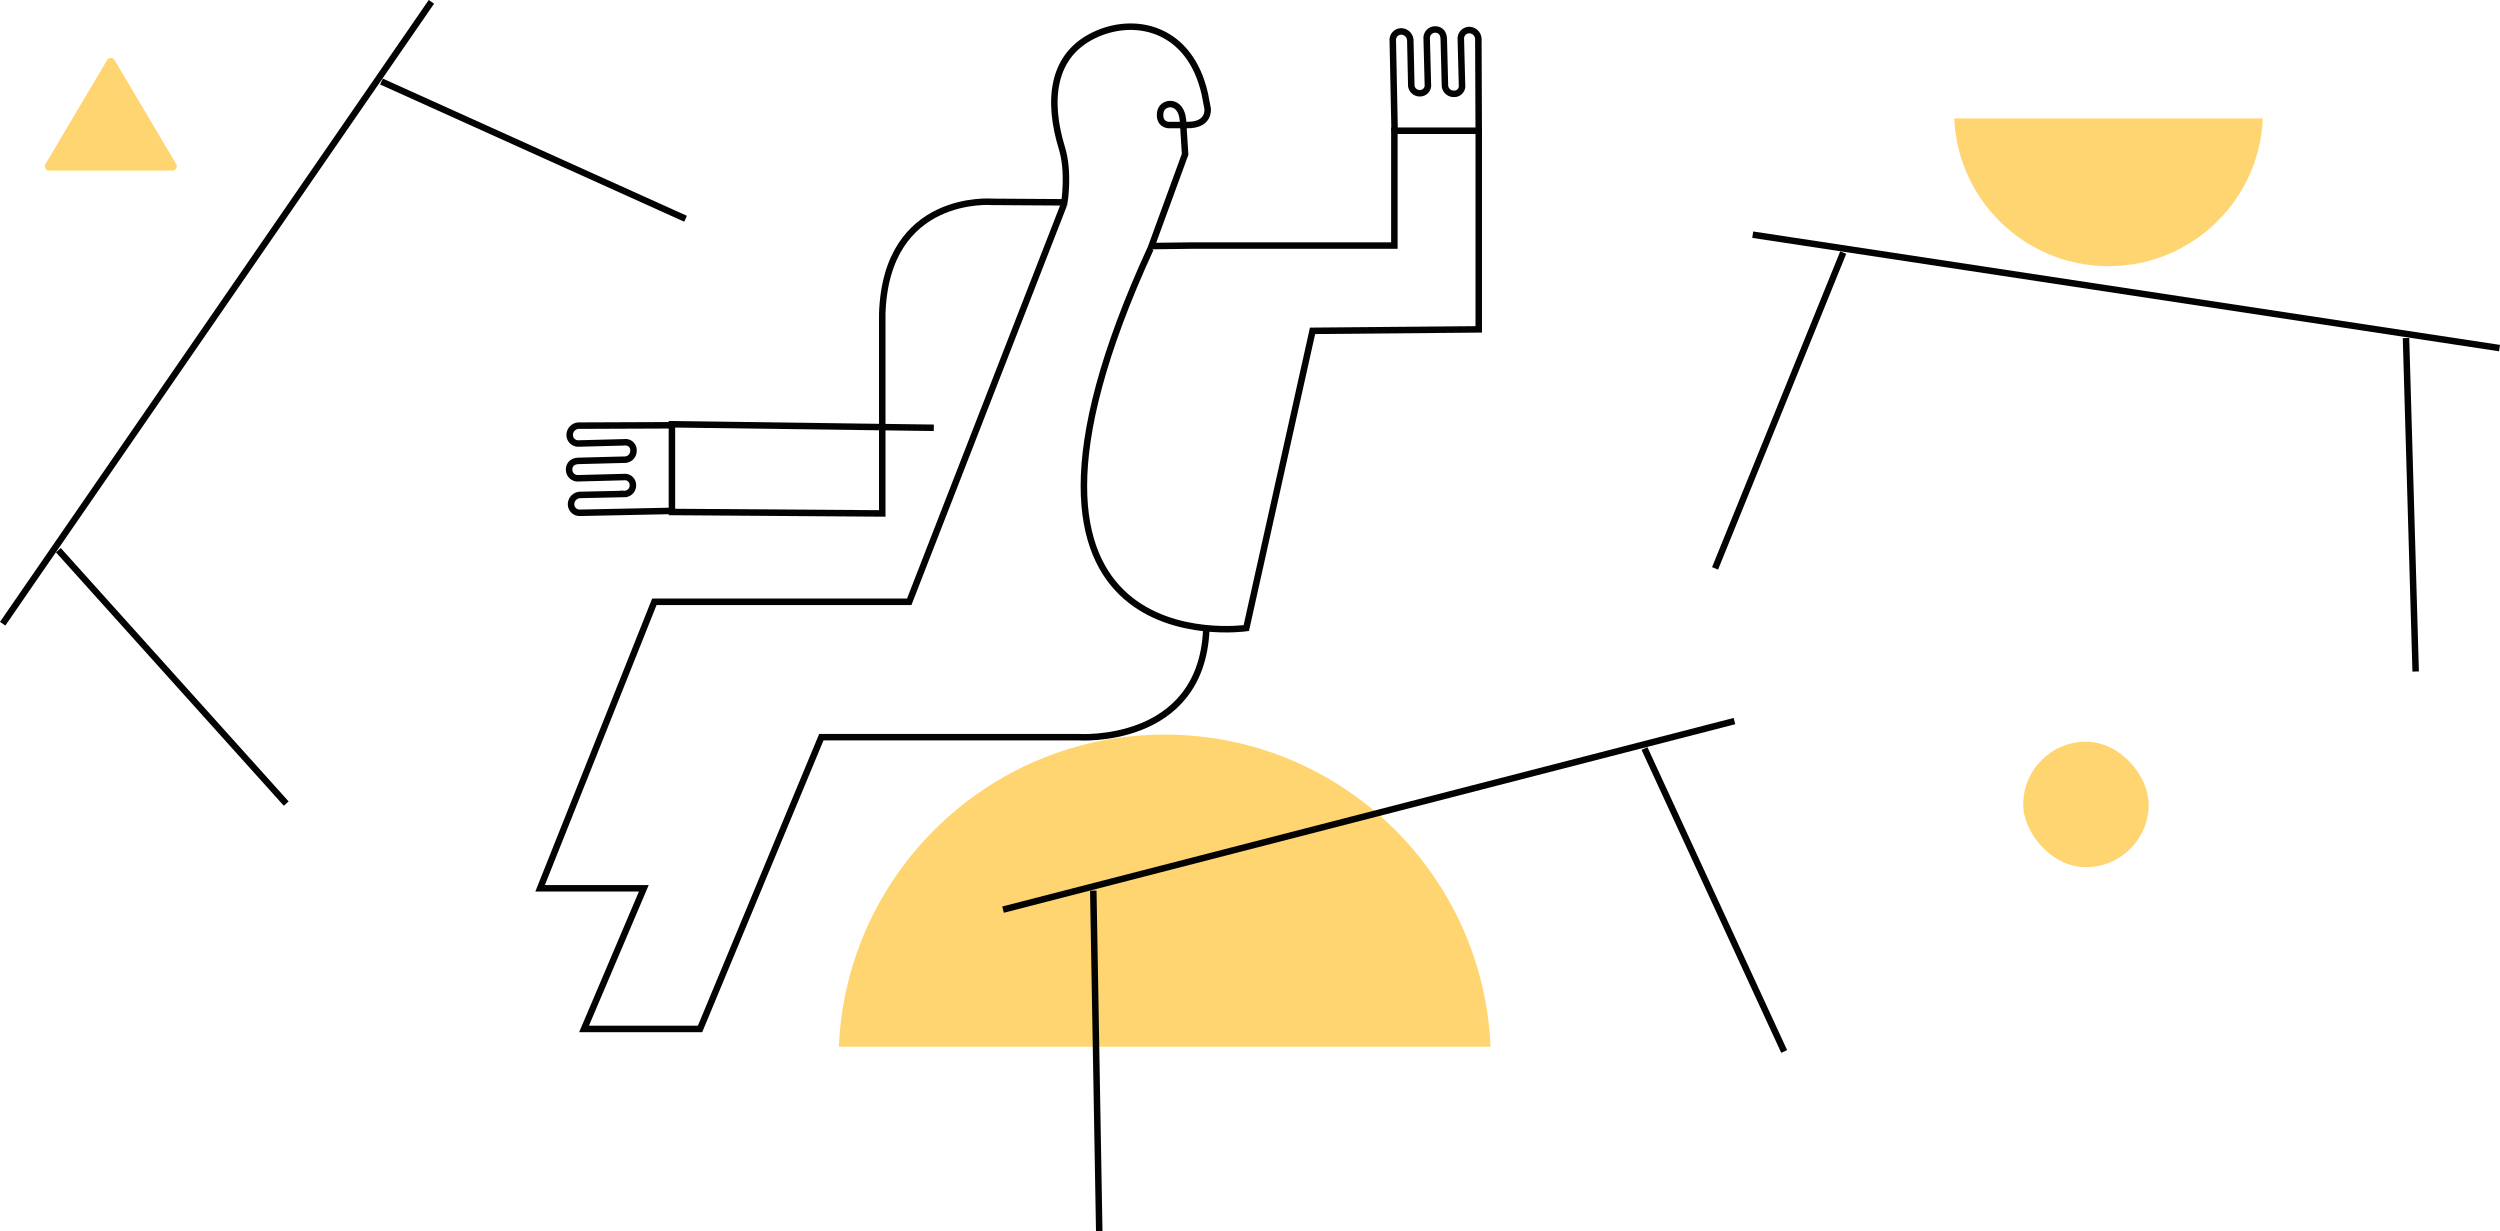 <svg xmlns="http://www.w3.org/2000/svg" xmlns:xlink="http://www.w3.org/1999/xlink" width="577.813" height="284.615" viewBox="0 0 577.813 284.615"><defs><clipPath id="a"><rect width="92" height="165" transform="translate(0 0.226)" fill="#ffd571" stroke="#707070" stroke-width="1"/></clipPath><clipPath id="b"><rect width="43.567" height="78.137" transform="translate(0 0.226)" fill="#ffd571" stroke="#707070" stroke-width="1"/></clipPath></defs><g transform="translate(-1128.383 -216.574)"><g transform="translate(1482.726 366.5) rotate(90)" clip-path="url(#a)"><circle cx="75.375" cy="75.375" r="75.375" transform="translate(19.855 9.777)" fill="#ffd571"/></g><g transform="translate(1575.274 287.5) rotate(-90)" clip-path="url(#b)"><circle cx="35.694" cy="35.694" r="35.694" transform="translate(9.403 4.749)" fill="#ffd571"/></g><path d="M15.14,1.452a1,1,0,0,1,1.721,0L31.105,25.49a1,1,0,0,1-.86,1.51H1.755a1,1,0,0,1-.86-1.51Z" transform="translate(1138 229)" fill="#ffd571"/><rect width="29" height="29" rx="14.5" transform="translate(1596 388)" fill="#ffd571"/><g transform="translate(372.211 -1052.098)"><path d="M1282.9,206.027c-44.7,97.372,22.136,87.693,22.136,87.693l15.313-68.7,38.411-.339V178.771h-19.5v26.544H1292.22l-9.084.111,7.758-21.211-.5-7.9c-.427-4.911-4.86-4.325-5.232-1.815-.427,2.883,1.886,2.954,1.886,2.954h4.271c5.41.071,4.769-3.844,4.769-3.844l-.64-3.345c-3.418-15.09-15.682-17.847-24.771-13.951-10.961,4.7-11.526,15.852-8.256,26.478,1.707,5.551.569,12.527.569,12.527l-16.682-.111s-24.557-2.064-25.411,25.909v46.108l-48.615-.338v-20.27l60.531.812" transform="translate(-260.813 1120.116)" fill="none" stroke="#030303" stroke-miterlimit="10" stroke-width="1.5"/><path d="M1272.8,302.291" transform="translate(-271.705 1081.222)" fill="none" stroke="#030303" stroke-miterlimit="10" stroke-width="1.5"/><path d="M1383.568,361.635" transform="translate(-272.817 1065.582)" fill="none" stroke="#030303" stroke-miterlimit="10" stroke-width="1.5"/><path d="M1251.975,210.548l-35.751,91.814h-58.908l-26.406,66.22h23.969l-13.813,32.5h26.813l28.032-67.438h59.314s28.438,2.031,29.657-24.782" transform="translate(-249.907 1105.404)" fill="none" stroke="#030303" stroke-miterlimit="10" stroke-width="1.5"/><path d="M1163.589,299.608l-21.095.438a1.975,1.975,0,0,1-2.025-2.019h0a2.165,2.165,0,0,1,2.091-2.109l10.106-.224a1.971,1.971,0,0,0,2.09-2h0a1.849,1.849,0,0,0-2.027-1.908l-10.683.279a1.974,1.974,0,0,1-2.024-2.019h0s-.119-1.943,2.24-2l10.532-.275a2.04,2.04,0,0,0,2.095-2.062,1.819,1.819,0,0,0-2.03-1.956l-10.683.278a1.975,1.975,0,0,1-2.025-2.019h0a2.166,2.166,0,0,1,2.091-2.11l21.773-.087" transform="translate(-252.309 1087.147)" fill="none" stroke="#030303" stroke-miterlimit="10" stroke-width="1.5"/><path d="M1398.83,179.172l-.429-21.095a1.956,1.956,0,0,1,1.981-2.025h0a2.145,2.145,0,0,1,2.072,2.091l.22,10.105a1.948,1.948,0,0,0,1.963,2.089h0a1.829,1.829,0,0,0,1.875-2.027l-.274-10.683a1.957,1.957,0,0,1,1.982-2.025h0s1.907-.119,1.966,2.24l.27,10.533a2.022,2.022,0,0,0,2.025,2.094,1.8,1.8,0,0,0,1.92-2.03l-.273-10.683a1.956,1.956,0,0,1,1.982-2.024h0a2.145,2.145,0,0,1,2.071,2.091l.086,21.773" transform="translate(-320.323 1119.887)" fill="none" stroke="#030303" stroke-miterlimit="10" stroke-width="1.5"/><g transform="translate(987.996 1435.331)"><line y1="43.582" x2="169.053" transform="translate(0)" fill="none" stroke="#030303" stroke-miterlimit="10" stroke-width="1.5"/><line x1="1.376" y1="78.76" transform="translate(20.863 39.183)" fill="none" stroke="#030303" stroke-miterlimit="10" stroke-width="1.5"/><line x2="32.286" y2="70.024" transform="translate(148.259 6.34)" fill="none" stroke="#030303" stroke-miterlimit="10" stroke-width="1.5"/></g><g transform="translate(1152.565 1322.914)"><line x2="172.602" y2="26.21" transform="translate(8.706)" fill="none" stroke="#030303" stroke-miterlimit="10" stroke-width="1.5"/><line y1="72.99" x2="29.623" transform="translate(0 4.135)" fill="none" stroke="#030303" stroke-miterlimit="10" stroke-width="1.5"/><line x2="2.236" y2="77.076" transform="translate(159.694 23.887)" fill="none" stroke="#030303" stroke-miterlimit="10" stroke-width="1.5"/></g><g transform="translate(756.789 1269.098)"><line y1="143.733" x2="99.092" transform="translate(0 0)" fill="none" stroke="#030303" stroke-miterlimit="10" stroke-width="1.5"/><line x1="52.67" y1="58.574" transform="translate(12.871 126.735)" fill="none" stroke="#030303" stroke-miterlimit="10" stroke-width="1.5"/><line x2="70.285" y2="31.715" transform="translate(87.545 18.419)" fill="none" stroke="#030303" stroke-miterlimit="10" stroke-width="1.5"/></g></g></g></svg>